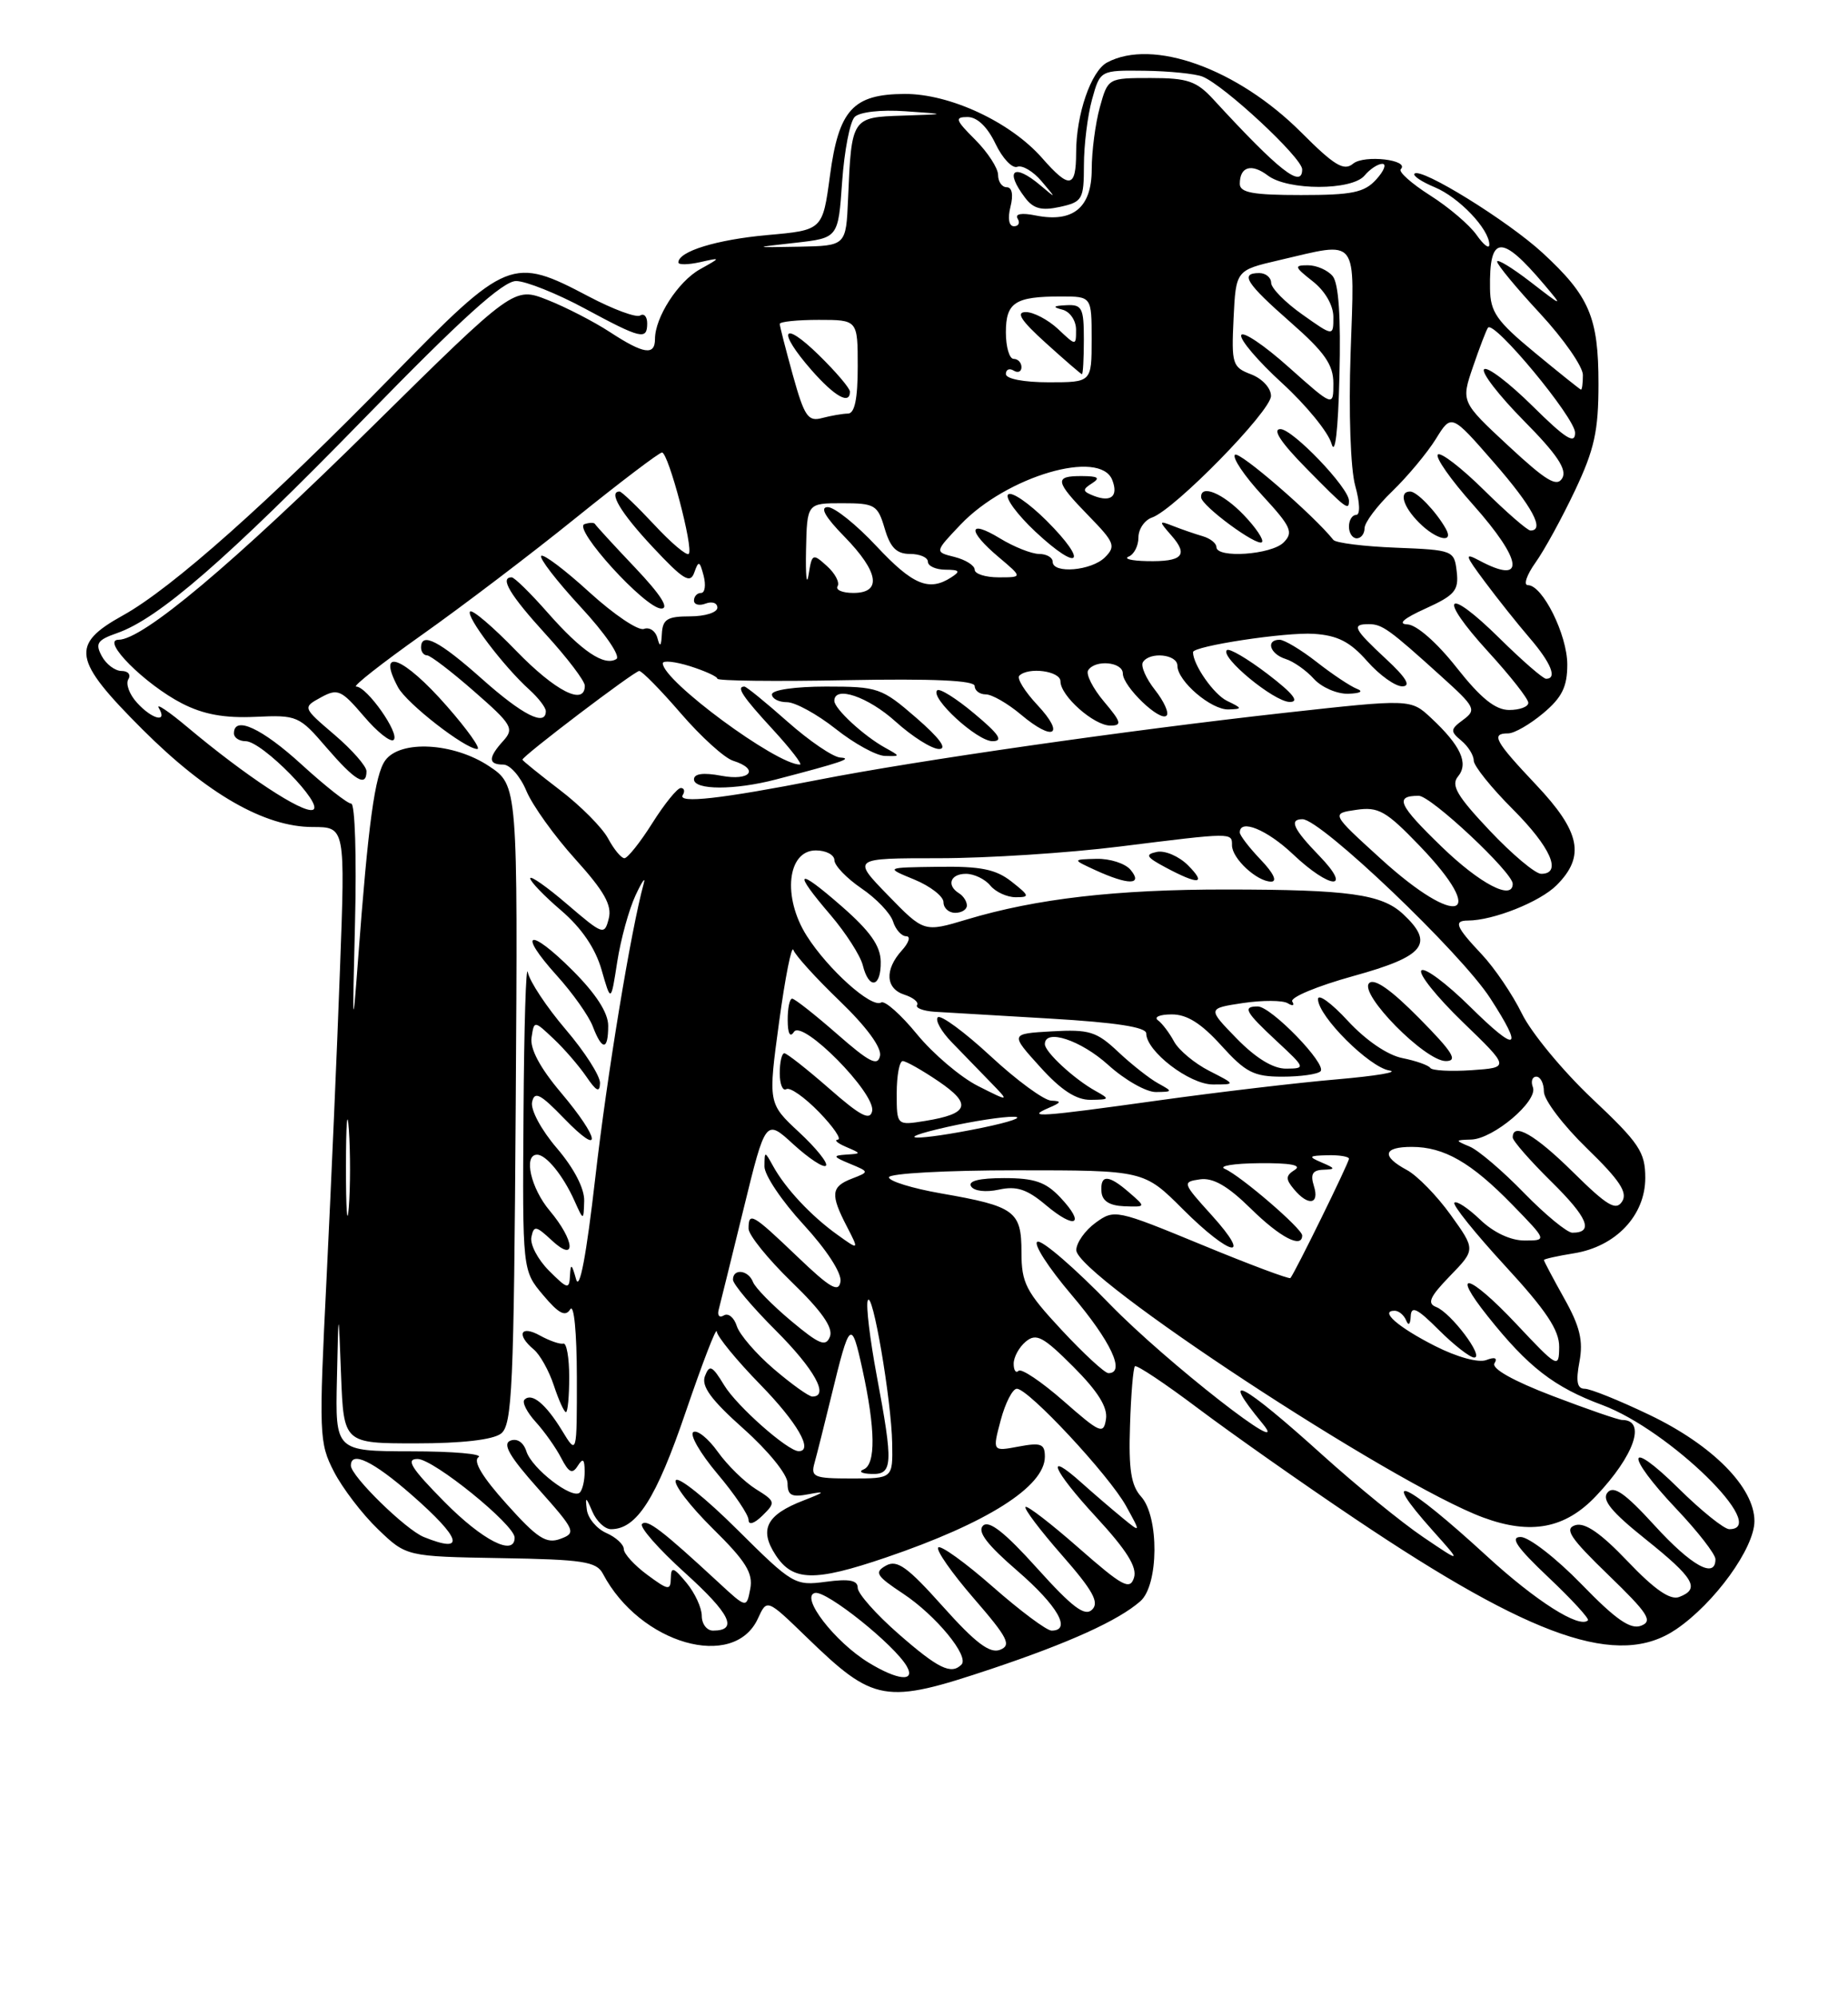 <?xml version="1.0" encoding="UTF-8" standalone="no"?>
<!DOCTYPE svg PUBLIC "-//W3C//DTD SVG 1.1//EN" "http://www.w3.org/Graphics/SVG/1.1/DTD/svg11.dtd" >
<svg xmlns="http://www.w3.org/2000/svg" xmlns:xlink="http://www.w3.org/1999/xlink" version="1.1" viewBox="0 0 237 256">
 <g >
 <path fill="currentColor"
d=" M 127.19 213.89 C 137.16 210.55 143.44 207.70 146.25 205.23 C 148.61 203.16 148.67 194.39 146.34 191.82 C 145.06 190.41 144.73 188.33 144.92 182.75 C 145.04 178.77 145.33 175.34 145.55 175.12 C 145.77 174.90 149.43 177.34 153.68 180.54 C 157.93 183.73 166.95 190.08 173.73 194.63 C 196.69 210.07 207.61 213.82 214.96 208.83 C 219.89 205.48 225.00 198.42 225.00 194.96 C 225.00 190.65 219.63 185.22 211.54 181.35 C 207.70 179.51 203.96 178.00 203.23 178.00 C 202.26 178.00 202.08 177.07 202.56 174.53 C 203.06 171.85 202.63 170.02 200.60 166.41 C 199.17 163.85 198.00 161.64 198.00 161.50 C 198.00 161.37 199.73 160.98 201.85 160.64 C 207.22 159.78 211.00 155.79 211.00 150.98 C 211.00 147.66 210.25 146.53 204.18 140.81 C 200.43 137.27 196.39 132.38 195.19 129.94 C 194.00 127.50 191.67 124.06 190.01 122.30 C 186.70 118.79 186.38 118.00 188.25 117.99 C 191.51 117.98 197.49 115.60 199.63 113.46 C 203.33 109.76 202.69 106.61 197.00 100.59 C 191.69 94.97 191.16 94.00 193.42 94.00 C 194.21 94.00 196.23 92.83 197.92 91.41 C 200.33 89.39 201.00 88.02 201.00 85.16 C 200.99 81.36 197.83 75.00 195.95 75.00 C 195.35 75.00 195.79 73.70 196.92 72.11 C 198.06 70.52 200.34 66.35 201.99 62.86 C 204.48 57.60 205.00 55.24 205.00 49.20 C 205.00 40.66 203.84 37.95 197.83 32.41 C 193.36 28.30 182.24 21.42 181.41 22.26 C 181.15 22.52 182.32 23.30 184.00 24.00 C 187.11 25.29 191.00 29.37 191.00 31.36 C 191.00 31.96 190.27 31.40 189.37 30.12 C 188.47 28.84 185.79 26.55 183.40 25.04 C 181.01 23.52 179.32 22.01 179.64 21.69 C 180.85 20.49 174.95 19.80 173.53 20.98 C 172.35 21.96 171.13 21.23 166.87 16.96 C 158.69 8.79 147.83 4.88 141.98 8.01 C 139.92 9.11 138.01 14.67 138.01 19.58 C 138.00 24.12 137.16 24.26 133.66 20.27 C 129.60 15.64 121.81 12.01 116.00 12.04 C 109.39 12.08 107.57 14.07 106.44 22.51 C 105.50 29.50 105.50 29.50 98.40 30.13 C 91.89 30.72 87.00 32.22 87.00 33.64 C 87.00 33.96 88.24 33.94 89.75 33.61 C 92.50 32.99 92.50 32.99 89.76 34.52 C 86.96 36.09 84.00 40.68 84.00 43.45 C 84.00 45.61 82.55 45.39 78.23 42.57 C 76.18 41.23 72.57 39.37 70.21 38.44 C 65.91 36.75 65.91 36.75 47.71 54.70 C 29.82 72.34 18.32 82.00 15.20 82.00 C 12.88 82.00 18.58 87.71 23.34 90.16 C 26.09 91.57 28.78 92.06 32.73 91.88 C 38.12 91.63 38.37 91.74 41.88 95.83 C 45.55 100.08 47.00 100.94 47.00 98.85 C 47.00 98.21 45.16 96.11 42.90 94.18 C 38.80 90.68 38.80 90.68 41.15 89.39 C 43.31 88.21 43.76 88.41 46.66 91.80 C 48.39 93.84 50.12 95.20 50.49 94.83 C 51.30 94.03 47.05 88.00 45.68 88.00 C 45.16 88.00 48.96 85.02 54.11 81.37 C 59.26 77.73 68.15 70.98 73.86 66.37 C 79.57 61.77 84.54 58.00 84.90 58.00 C 85.72 58.00 88.98 70.33 88.33 70.99 C 88.06 71.27 86.06 69.58 83.89 67.24 C 81.71 64.91 79.72 63.00 79.46 63.00 C 77.97 63.00 79.58 65.71 83.71 70.12 C 87.64 74.32 88.52 74.86 89.04 73.38 C 89.59 71.82 89.73 71.87 90.24 73.80 C 90.55 75.01 90.40 76.00 89.91 76.00 C 89.41 76.00 89.00 76.44 89.00 76.97 C 89.00 77.50 89.68 77.68 90.50 77.36 C 91.33 77.05 92.00 77.28 92.00 77.89 C 92.00 78.50 90.42 79.00 88.50 79.00 C 85.57 79.00 84.98 79.37 84.88 81.25 C 84.80 82.85 84.64 83.01 84.32 81.81 C 84.08 80.87 83.29 80.34 82.58 80.61 C 81.86 80.88 78.73 78.77 75.60 75.92 C 72.48 73.07 69.70 70.97 69.41 71.25 C 69.13 71.54 71.41 74.49 74.48 77.81 C 77.58 81.15 79.62 84.12 79.05 84.47 C 77.49 85.43 74.59 83.47 70.23 78.52 C 68.04 76.03 65.97 74.00 65.62 74.00 C 64.04 74.00 65.40 76.27 70.00 81.31 C 72.75 84.32 75.00 87.28 75.00 87.89 C 75.00 90.52 71.23 88.60 66.21 83.43 C 63.24 80.36 60.58 78.09 60.29 78.38 C 59.70 78.97 64.61 85.45 67.89 88.40 C 69.05 89.45 70.00 90.69 70.00 91.15 C 70.00 93.17 67.01 91.65 61.79 87.00 C 56.34 82.15 54.00 80.94 54.00 83.00 C 54.00 83.55 54.35 84.00 54.77 84.00 C 55.19 84.00 57.91 86.08 60.81 88.62 C 65.67 92.86 65.97 93.38 64.55 94.95 C 62.59 97.11 62.59 98.00 64.55 98.00 C 65.40 98.00 66.74 99.52 67.51 101.38 C 68.29 103.24 71.11 107.17 73.79 110.13 C 77.50 114.24 78.51 116.03 78.07 117.74 C 77.52 119.90 77.34 119.84 72.75 115.91 C 70.14 113.67 68.00 112.17 68.00 112.58 C 68.00 112.98 69.79 114.84 71.98 116.71 C 74.59 118.95 76.36 121.55 77.15 124.31 C 78.35 128.50 78.35 128.50 79.16 123.27 C 79.61 120.39 80.66 116.57 81.50 114.77 C 82.34 112.97 82.82 112.28 82.56 113.23 C 80.91 119.22 77.85 137.81 76.34 150.98 C 75.20 160.92 74.33 165.54 73.88 163.96 C 73.33 161.98 73.18 161.88 73.10 163.48 C 73.01 165.30 72.80 165.26 70.40 162.86 C 68.97 161.43 67.96 159.50 68.15 158.56 C 68.46 157.05 68.74 157.10 70.75 158.97 C 73.95 161.96 73.75 159.05 70.50 155.18 C 68.07 152.30 67.10 148.00 68.88 148.00 C 70.05 148.00 72.23 150.68 73.67 153.90 C 74.84 156.50 74.84 156.50 74.92 153.93 C 74.97 152.35 73.63 149.76 71.43 147.18 C 69.42 144.84 68.02 142.24 68.24 141.25 C 68.55 139.82 69.29 140.20 72.31 143.32 C 77.30 148.48 77.01 146.05 71.92 140.02 C 69.25 136.86 67.95 134.42 68.17 132.98 C 68.50 130.79 68.50 130.79 71.00 133.15 C 72.38 134.44 74.26 136.63 75.20 138.00 C 76.48 139.88 76.91 140.09 76.95 138.83 C 76.98 137.91 75.00 134.82 72.55 131.95 C 70.11 129.09 67.92 125.79 67.69 124.62 C 67.46 123.45 67.21 131.58 67.14 142.67 C 67.00 162.85 67.00 162.85 69.65 165.99 C 71.65 168.37 72.50 168.82 73.13 167.82 C 73.61 167.06 73.97 170.74 73.98 176.50 C 73.99 186.50 73.99 186.50 72.08 183.36 C 69.98 179.93 68.20 178.46 67.26 179.40 C 66.93 179.74 67.58 181.02 68.70 182.25 C 69.83 183.49 71.30 185.57 71.98 186.89 C 72.95 188.76 73.40 188.98 74.09 187.89 C 74.76 186.83 74.97 187.00 74.98 188.58 C 74.99 189.73 74.71 190.95 74.36 191.30 C 73.42 192.25 68.21 188.24 67.51 186.03 C 67.14 184.87 66.32 184.32 65.46 184.65 C 64.40 185.06 65.35 186.70 69.03 190.82 C 73.80 196.17 73.93 196.48 71.87 197.24 C 70.06 197.91 68.92 197.18 64.97 192.77 C 61.86 189.32 60.62 187.25 61.37 186.77 C 61.99 186.36 58.11 186.02 52.75 186.02 C 43.00 186.00 43.00 186.00 43.21 176.75 C 43.41 167.50 43.41 167.50 43.74 176.25 C 44.08 185.00 44.08 185.00 53.35 185.00 C 59.23 185.00 63.21 184.54 64.25 183.75 C 65.69 182.64 65.90 178.00 66.14 141.57 C 66.41 100.65 66.41 100.65 62.70 98.19 C 58.18 95.19 51.34 94.81 49.41 97.46 C 48.08 99.28 47.22 105.53 45.92 123.00 C 45.22 132.41 45.18 131.91 45.53 118.25 C 45.74 109.84 45.53 103.00 45.04 103.00 C 44.56 103.00 41.70 100.75 38.69 98.00 C 33.58 93.33 30.00 91.68 30.00 94.00 C 30.00 94.55 30.68 95.00 31.50 95.00 C 33.62 95.00 41.71 103.26 40.11 103.80 C 38.77 104.24 31.49 99.45 24.06 93.22 C 21.62 91.17 19.96 90.06 20.37 90.75 C 21.54 92.71 19.50 92.21 17.56 90.06 C 16.59 89.00 16.10 87.65 16.46 87.06 C 16.82 86.48 16.43 86.00 15.59 86.00 C 14.76 86.00 13.61 85.14 13.05 84.09 C 12.18 82.47 12.48 82.03 15.03 81.14 C 20.34 79.29 29.12 71.66 46.71 53.63 C 59.25 40.76 64.52 36.01 66.20 36.02 C 67.46 36.04 71.40 37.61 74.95 39.52 C 82.24 43.45 83.00 43.63 83.00 41.44 C 83.00 40.58 82.59 40.13 82.10 40.44 C 81.60 40.75 78.63 39.65 75.50 38.00 C 65.68 32.83 65.07 33.08 50.34 48.14 C 34.59 64.24 22.04 75.41 15.76 78.88 C 8.99 82.63 9.32 84.55 18.25 93.47 C 26.54 101.75 33.94 106.00 40.10 106.00 C 44.28 106.00 44.28 106.00 43.60 124.25 C 43.24 134.29 42.46 152.01 41.89 163.63 C 40.88 183.89 40.92 184.93 42.83 188.63 C 43.93 190.76 46.46 194.07 48.47 196.00 C 52.11 199.50 52.11 199.50 64.24 199.71 C 74.76 199.88 76.50 200.15 77.32 201.71 C 82.06 210.71 94.14 214.18 97.21 207.43 C 98.36 204.92 98.36 204.92 103.43 209.83 C 112.12 218.25 113.46 218.48 127.19 213.89 Z  M 73.00 176.50 C 73.00 174.03 72.66 172.10 72.25 172.21 C 71.84 172.33 70.49 171.86 69.25 171.18 C 66.75 169.79 66.18 171.07 68.45 172.96 C 69.25 173.62 70.41 175.70 71.03 177.58 C 71.65 179.46 72.35 181.00 72.58 181.00 C 72.81 181.00 73.00 178.97 73.00 176.50 Z  M 78.00 131.47 C 78.00 129.81 76.44 127.39 73.43 124.38 C 67.87 118.82 66.26 119.33 71.40 125.03 C 73.43 127.27 75.51 130.21 76.02 131.55 C 77.22 134.70 78.00 134.67 78.00 131.47 Z  M 57.31 90.51 C 51.74 84.15 48.21 82.80 51.05 88.10 C 52.16 90.17 59.66 96.00 61.21 96.00 C 61.71 96.00 59.96 93.53 57.31 90.51 Z  M 81.46 72.77 C 78.73 69.90 76.42 67.37 76.31 67.17 C 76.21 66.96 75.60 66.97 74.96 67.18 C 73.39 67.70 82.75 78.00 84.81 78.00 C 85.87 78.00 84.73 76.22 81.46 72.77 Z  M 111.41 213.11 C 107.05 210.45 102.55 204.61 104.53 204.17 C 106.00 203.85 114.75 210.85 116.30 213.59 C 117.44 215.60 115.13 215.38 111.41 213.11 Z  M 115.23 209.42 C 112.35 206.90 110.00 204.25 110.00 203.52 C 110.00 202.54 108.92 202.34 105.92 202.74 C 101.94 203.27 101.65 203.10 94.54 196.04 C 90.53 192.05 86.99 189.21 86.67 189.73 C 86.35 190.24 88.48 193.02 91.39 195.90 C 95.66 200.10 96.60 201.63 96.22 203.64 C 95.74 206.15 95.74 206.15 92.12 202.80 C 84.89 196.12 83.00 194.67 82.34 195.33 C 81.97 195.70 84.44 198.52 87.84 201.59 C 93.68 206.87 94.71 209.00 91.44 209.00 C 90.65 209.00 90.00 208.15 90.00 207.11 C 90.00 206.07 89.11 204.16 88.03 202.86 C 86.36 200.85 86.06 200.76 86.03 202.28 C 86.00 203.89 85.72 203.85 83.00 201.84 C 81.35 200.62 80.00 199.14 80.00 198.55 C 80.00 197.96 78.99 197.03 77.76 196.49 C 76.52 195.94 75.40 194.60 75.26 193.50 C 75.04 191.78 75.14 191.81 75.97 193.75 C 76.50 194.99 77.58 196.00 78.36 196.00 C 81.66 196.00 84.15 192.09 87.93 181.00 C 90.09 174.68 91.88 170.02 91.92 170.66 C 91.97 171.30 94.47 174.36 97.50 177.46 C 102.24 182.31 104.37 186.00 102.43 186.00 C 101.03 186.00 94.50 180.23 92.88 177.56 C 91.34 175.03 90.99 174.86 90.41 176.37 C 89.91 177.67 91.18 179.41 95.37 183.14 C 98.55 185.98 101.00 189.00 101.00 190.10 C 101.00 191.68 101.51 191.94 103.75 191.51 C 105.94 191.09 105.80 191.25 103.07 192.31 C 98.28 194.15 97.32 196.04 99.48 199.33 C 101.68 202.69 104.44 202.75 113.59 199.64 C 126.59 195.22 134.00 190.53 134.00 186.71 C 134.00 185.06 133.51 184.87 130.63 185.41 C 127.27 186.04 127.27 186.04 128.34 182.02 C 128.93 179.81 129.86 178.00 130.41 178.00 C 131.90 178.00 142.23 189.08 144.42 193.04 C 146.33 196.50 146.33 196.50 143.92 194.53 C 142.59 193.44 140.27 191.45 138.76 190.10 C 133.87 185.71 134.98 188.39 140.57 194.44 C 144.50 198.70 145.86 200.87 145.43 202.22 C 144.91 203.85 143.97 203.34 138.37 198.43 C 134.82 195.31 131.73 192.93 131.52 193.15 C 131.30 193.37 133.40 196.15 136.20 199.34 C 140.15 203.84 141.01 205.39 140.06 206.31 C 139.13 207.23 137.55 206.05 133.00 201.00 C 128.86 196.40 126.83 194.81 126.07 195.55 C 125.30 196.30 126.59 197.99 130.50 201.36 C 135.65 205.82 137.47 209.00 134.86 209.00 C 134.23 209.00 130.84 206.47 127.32 203.38 C 123.79 200.28 120.65 198.02 120.33 198.34 C 120.00 198.66 122.05 201.59 124.87 204.85 C 129.26 209.91 129.75 210.88 128.25 211.46 C 126.94 211.97 125.10 210.58 120.93 205.92 C 116.37 200.82 115.05 199.87 113.62 200.67 C 112.09 201.53 112.37 201.98 115.83 204.27 C 120.04 207.06 124.36 212.31 123.30 213.36 C 121.98 214.68 120.32 213.87 115.23 209.42 Z  M 96.92 190.85 C 95.47 189.94 93.28 187.80 92.06 186.09 C 90.84 184.38 89.43 183.24 88.92 183.55 C 88.41 183.87 89.79 186.26 91.99 188.88 C 94.20 191.49 96.00 194.16 96.00 194.81 C 96.00 195.52 96.73 195.29 97.79 194.25 C 99.50 192.57 99.46 192.43 96.92 190.85 Z  M 202.80 203.03 C 199.57 199.71 196.07 197.00 195.02 197.00 C 193.61 197.00 194.52 198.33 198.57 202.16 C 201.57 204.99 203.85 207.48 203.65 207.68 C 202.56 208.77 196.97 205.22 190.64 199.41 C 180.29 189.91 176.59 188.18 183.75 196.19 C 187.50 200.38 187.50 200.38 182.50 197.00 C 179.75 195.14 173.99 190.44 169.69 186.57 C 159.32 177.20 156.22 175.56 161.90 182.44 C 166.05 187.46 149.54 174.57 142.34 167.17 C 137.86 162.55 133.68 158.94 133.06 159.15 C 132.44 159.35 134.42 162.44 137.46 166.01 C 142.46 171.90 144.39 176.00 142.15 176.00 C 141.68 176.00 138.98 173.51 136.15 170.47 C 131.56 165.54 131.00 164.46 131.00 160.50 C 131.00 155.22 130.16 154.61 120.68 152.96 C 117.01 152.32 114.00 151.39 114.00 150.90 C 114.00 150.40 121.36 150.00 130.36 150.00 C 146.71 150.00 146.71 150.00 151.71 155.00 C 157.80 161.08 160.76 161.69 155.39 155.75 C 151.64 151.61 151.60 151.49 153.89 151.16 C 155.57 150.92 157.45 152.00 160.41 154.91 C 164.17 158.61 167.00 160.08 167.00 158.35 C 167.00 157.48 159.10 150.69 157.08 149.82 C 156.21 149.45 158.20 149.12 161.50 149.09 C 165.47 149.05 167.01 149.34 166.06 149.94 C 164.87 150.69 164.85 151.12 165.94 152.42 C 167.77 154.63 169.26 154.39 168.50 152.00 C 168.03 150.51 168.33 149.98 169.68 149.93 C 171.31 149.87 171.30 149.77 169.50 149.00 C 167.73 148.24 167.81 148.13 170.25 148.07 C 171.76 148.03 173.00 148.24 173.00 148.52 C 173.00 149.03 166.05 163.18 165.49 163.81 C 165.34 163.98 160.20 162.06 154.08 159.53 C 143.16 155.03 142.90 154.98 140.51 156.72 C 139.16 157.70 138.05 159.27 138.03 160.22 C 137.97 163.52 178.55 190.18 190.21 194.50 C 196.32 196.76 200.74 195.92 204.69 191.74 C 209.63 186.53 211.17 182.00 208.03 182.00 C 207.56 182.00 203.53 180.61 199.08 178.91 C 194.08 177.00 191.25 175.41 191.66 174.74 C 192.09 174.05 191.71 173.90 190.61 174.32 C 189.61 174.70 186.85 173.95 184.02 172.51 C 179.29 170.11 176.87 168.00 178.86 168.00 C 179.39 168.00 180.06 168.56 180.34 169.25 C 180.63 169.98 180.87 169.76 180.92 168.72 C 180.98 167.31 181.74 167.68 184.53 170.47 C 186.48 172.41 188.52 174.00 189.06 174.00 C 190.41 174.00 186.08 168.25 184.18 167.52 C 182.99 167.06 183.36 166.22 185.95 163.55 C 189.24 160.16 189.24 160.16 186.04 155.71 C 184.28 153.26 181.75 150.67 180.42 149.96 C 177.13 148.19 177.38 147.00 181.05 147.00 C 185.20 147.00 188.68 149.00 193.96 154.42 C 198.42 159.00 198.42 159.00 195.51 159.00 C 193.73 159.00 191.53 157.97 189.82 156.32 C 188.28 154.85 186.80 153.87 186.52 154.15 C 186.25 154.42 189.17 158.06 193.01 162.23 C 198.31 167.98 199.99 170.51 199.96 172.66 C 199.93 175.43 199.78 175.35 194.41 169.64 C 188.38 163.25 185.93 162.61 190.79 168.70 C 195.98 175.22 199.30 177.79 205.50 180.09 C 214.08 183.29 227.09 196.00 221.78 196.00 C 221.11 196.00 218.19 193.65 215.28 190.78 C 208.57 184.16 208.33 186.36 215.00 193.41 C 217.75 196.31 220.00 199.21 220.00 199.85 C 220.00 202.41 216.93 200.71 212.20 195.53 C 208.40 191.37 206.95 190.36 206.16 191.30 C 205.39 192.23 206.64 193.77 211.06 197.30 C 217.28 202.28 218.08 203.65 215.35 204.69 C 214.21 205.13 212.20 203.75 208.75 200.13 C 205.28 196.49 203.26 195.10 202.02 195.49 C 200.58 195.95 201.37 197.13 206.27 201.87 C 211.36 206.79 212.01 207.78 210.47 208.37 C 209.11 208.90 207.22 207.59 202.80 203.03 Z  M 136.00 153.50 C 134.12 151.50 132.68 151.00 128.77 151.00 C 125.58 151.00 124.11 151.37 124.54 152.06 C 124.91 152.67 126.43 152.84 128.10 152.48 C 130.37 151.98 131.71 152.42 134.13 154.46 C 137.92 157.65 139.25 156.96 136.00 153.50 Z  M 144.83 152.86 C 142.16 150.53 141.09 150.50 141.26 152.75 C 141.35 153.94 142.29 154.53 144.18 154.61 C 146.97 154.71 146.97 154.71 144.83 152.86 Z  M 54.37 197.01 C 52.03 196.07 45.00 189.19 45.00 187.85 C 45.00 185.91 47.85 187.28 52.77 191.58 C 59.20 197.21 59.79 199.20 54.37 197.01 Z  M 57.00 192.50 C 52.73 188.18 51.99 187.00 53.55 187.00 C 55.59 187.00 66.00 195.43 66.00 197.08 C 66.00 199.54 61.89 197.45 57.00 192.50 Z  M 104.46 187.50 C 104.77 186.40 105.73 182.57 106.60 179.00 C 108.98 169.20 109.18 169.03 110.60 175.50 C 112.28 183.17 112.33 187.70 110.75 188.34 C 110.06 188.62 110.51 188.88 111.75 188.92 C 114.51 189.02 114.58 187.73 112.43 176.28 C 111.57 171.68 111.05 167.37 111.28 166.71 C 111.86 165.06 114.32 179.42 114.42 185.00 C 114.50 189.50 114.50 189.50 109.20 189.50 C 104.38 189.50 103.95 189.32 104.46 187.50 Z  M 136.38 179.56 C 133.56 177.09 130.98 175.36 130.63 175.70 C 130.28 176.05 130.00 175.64 130.00 174.79 C 130.00 173.94 130.70 172.66 131.56 171.95 C 132.90 170.84 133.79 171.32 137.65 175.18 C 140.80 178.33 142.07 180.37 141.84 181.88 C 141.53 183.89 141.11 183.71 136.38 179.56 Z  M 99.24 175.47 C 96.97 173.53 94.83 171.05 94.49 169.96 C 94.14 168.86 93.40 168.26 92.83 168.60 C 92.27 168.95 91.97 168.62 92.17 167.87 C 92.37 167.12 93.80 161.30 95.36 154.95 C 98.19 143.40 98.19 143.40 101.77 146.69 C 103.75 148.49 105.61 149.72 105.92 149.41 C 106.23 149.10 104.69 147.17 102.49 145.13 C 98.50 141.42 98.50 141.42 99.92 130.97 C 100.70 125.23 101.53 121.08 101.75 121.76 C 101.98 122.43 104.65 125.38 107.69 128.30 C 111.12 131.60 113.08 134.27 112.86 135.33 C 112.57 136.71 111.49 136.16 107.34 132.52 C 104.50 130.04 101.91 128.00 101.59 128.00 C 101.26 128.00 101.01 129.24 101.02 130.75 C 101.02 132.47 101.32 133.04 101.82 132.26 C 102.88 130.59 112.32 140.14 111.85 142.41 C 111.58 143.68 110.35 143.04 106.34 139.52 C 103.50 137.04 100.91 135.00 100.59 135.00 C 100.26 135.00 100.00 136.15 100.00 137.56 C 100.00 138.97 100.38 139.88 100.84 139.60 C 101.30 139.31 103.19 140.64 105.04 142.54 C 106.88 144.44 107.97 146.03 107.45 146.07 C 106.93 146.11 107.40 146.53 108.50 147.00 C 110.50 147.86 110.50 147.86 108.50 147.99 C 106.76 148.11 106.82 148.26 109.00 149.16 C 111.50 150.20 111.50 150.20 109.25 151.07 C 106.58 152.10 106.47 153.08 108.60 157.19 C 110.19 160.27 110.19 160.27 107.35 158.23 C 104.04 155.86 100.74 152.34 99.17 149.50 C 98.06 147.50 98.06 147.50 98.04 149.50 C 98.02 150.60 100.28 153.96 103.05 156.96 C 106.02 160.19 107.96 163.18 107.79 164.26 C 107.56 165.73 106.48 165.11 102.23 161.04 C 96.48 155.55 96.00 155.27 96.00 157.48 C 96.00 158.29 98.49 161.37 101.53 164.32 C 105.37 168.03 106.87 170.17 106.44 171.31 C 105.91 172.67 105.10 172.35 101.44 169.29 C 99.04 167.28 96.85 165.05 96.57 164.32 C 95.97 162.77 94.00 162.54 94.00 164.02 C 94.00 164.58 96.47 167.52 99.50 170.54 C 104.46 175.50 106.39 179.00 104.18 179.00 C 103.73 179.00 101.51 177.41 99.24 175.47 Z  M 44.37 149.50 C 44.37 144.00 44.54 141.88 44.74 144.78 C 44.94 147.69 44.94 152.19 44.73 154.78 C 44.53 157.38 44.36 155.00 44.37 149.50 Z  M 195.46 152.91 C 192.73 150.10 189.60 147.43 188.50 146.97 C 186.57 146.16 186.57 146.12 188.67 146.06 C 191.52 145.98 197.26 141.12 196.59 139.36 C 196.30 138.61 196.50 138.00 197.03 138.00 C 197.56 138.00 198.00 138.86 198.00 139.92 C 198.00 140.97 200.47 144.23 203.50 147.17 C 207.72 151.26 208.77 152.85 208.03 154.00 C 207.24 155.23 206.12 154.56 201.75 150.25 C 196.88 145.44 194.00 143.78 194.00 145.79 C 194.00 146.22 196.23 148.77 198.96 151.46 C 203.64 156.07 204.44 158.00 201.65 158.00 C 200.98 158.00 198.19 155.71 195.46 152.91 Z  M 121.50 144.44 C 124.80 143.70 128.62 143.11 130.00 143.14 C 131.38 143.17 129.57 143.80 126.00 144.54 C 117.53 146.28 113.70 146.20 121.50 144.44 Z  M 115.00 140.13 C 115.00 137.86 115.35 136.00 115.77 136.00 C 116.19 136.00 118.26 137.17 120.37 138.60 C 124.68 141.53 124.27 142.76 118.66 143.67 C 115.00 144.26 115.00 144.26 115.00 140.13 Z  M 134.50 142.00 C 136.13 141.30 136.19 141.13 134.81 141.07 C 133.88 141.03 130.37 138.46 127.03 135.36 C 123.68 132.26 120.64 130.03 120.27 130.39 C 119.91 130.76 120.71 132.20 122.05 133.58 C 123.40 134.97 125.62 137.27 127.00 138.68 C 129.50 141.25 129.50 141.25 125.43 139.20 C 123.19 138.07 119.67 135.08 117.60 132.56 C 115.54 130.04 113.47 128.21 113.01 128.49 C 111.77 129.26 106.17 124.23 103.45 119.93 C 100.32 114.97 100.97 109.00 104.63 109.00 C 105.93 109.00 107.00 109.56 107.01 110.25 C 107.01 110.94 108.57 112.56 110.47 113.86 C 112.38 115.15 114.20 117.06 114.53 118.11 C 114.86 119.15 115.62 120.00 116.22 120.00 C 116.82 120.00 116.57 120.82 115.65 121.83 C 113.42 124.30 113.57 126.73 116.01 127.50 C 117.12 127.86 117.84 128.45 117.61 128.82 C 117.38 129.19 118.39 129.58 119.85 129.68 C 121.31 129.77 128.01 130.17 134.75 130.56 C 143.07 131.05 147.00 131.65 147.00 132.45 C 147.00 134.75 152.55 139.00 155.55 139.00 C 158.50 139.00 158.50 139.00 155.07 137.25 C 153.19 136.29 151.17 134.60 150.57 133.50 C 149.98 132.40 149.05 131.17 148.50 130.77 C 147.95 130.36 148.74 130.02 150.25 130.02 C 152.21 130.00 154.05 131.16 156.62 134.00 C 159.75 137.46 160.80 138.00 164.45 138.00 C 166.77 138.00 168.98 137.69 169.35 137.31 C 170.23 136.44 163.02 129.00 161.30 129.00 C 159.31 129.00 159.69 129.68 163.75 133.46 C 167.44 136.89 167.46 136.95 164.95 136.97 C 163.29 136.99 161.09 135.65 158.62 133.13 C 154.84 129.25 154.84 129.25 159.42 128.56 C 161.93 128.19 164.51 128.20 165.15 128.59 C 165.79 128.99 166.05 128.88 165.73 128.37 C 165.41 127.85 168.94 126.38 173.57 125.10 C 182.73 122.57 184.02 120.96 179.94 117.16 C 177.20 114.61 173.02 114.02 157.27 114.01 C 143.15 114.00 132.89 115.18 124.00 117.85 C 118.50 119.50 118.50 119.50 113.88 114.75 C 109.26 110.00 109.26 110.00 120.42 110.00 C 126.55 110.00 136.96 109.33 143.54 108.51 C 158.15 106.69 158.00 106.69 158.00 108.35 C 158.00 110.03 161.20 113.00 163.02 113.00 C 163.84 113.00 163.33 111.91 161.69 110.20 C 160.21 108.65 159.00 107.08 159.00 106.70 C 159.00 104.91 162.49 106.34 165.82 109.49 C 170.59 114.01 173.55 114.20 169.20 109.70 C 165.86 106.26 165.28 105.00 167.04 105.00 C 169.39 105.00 187.35 122.11 191.12 127.95 C 195.47 134.66 194.60 135.02 188.52 129.02 C 185.51 126.05 182.71 123.96 182.29 124.38 C 181.87 124.80 184.25 127.77 187.58 130.99 C 193.63 136.83 193.63 136.83 188.72 137.17 C 186.02 137.35 183.64 137.22 183.43 136.88 C 183.21 136.54 181.61 135.97 179.86 135.62 C 177.94 135.24 175.16 133.34 172.84 130.83 C 170.73 128.54 169.01 127.30 169.03 128.08 C 169.07 130.28 175.62 136.80 178.19 137.21 C 179.46 137.41 176.45 137.91 171.50 138.34 C 166.55 138.76 156.21 139.98 148.53 141.05 C 133.31 143.17 131.48 143.30 134.50 142.00 Z  M 140.50 139.83 C 137.78 138.33 134.00 134.84 134.00 133.83 C 134.00 131.80 138.60 133.31 142.13 136.50 C 144.26 138.43 147.02 139.99 148.25 139.97 C 150.43 139.94 150.44 139.91 148.50 138.84 C 147.40 138.23 145.10 136.42 143.39 134.81 C 140.63 132.21 139.69 131.92 134.91 132.19 C 129.54 132.50 129.54 132.50 133.39 136.75 C 136.09 139.74 138.02 140.99 139.87 140.97 C 142.33 140.94 142.37 140.87 140.50 139.83 Z  M 182.01 130.51 C 178.41 126.86 176.25 125.35 175.59 126.01 C 174.24 127.36 182.75 136.00 185.42 136.00 C 187.02 136.00 186.32 134.87 182.01 130.51 Z  M 112.95 123.25 C 112.92 121.23 111.59 119.35 107.95 116.17 C 102.13 111.08 101.58 111.53 106.54 117.31 C 108.48 119.59 110.33 122.47 110.65 123.72 C 111.44 126.90 113.01 126.57 112.95 123.25 Z  M 124.00 116.06 C 124.00 115.54 123.55 114.84 123.00 114.50 C 121.35 113.48 121.87 112.00 123.88 112.00 C 124.91 112.00 126.32 112.67 127.00 113.50 C 127.68 114.33 129.15 115.00 130.26 115.00 C 132.10 115.00 132.05 114.83 129.73 113.00 C 127.71 111.41 125.77 111.02 120.34 111.10 C 113.50 111.19 113.50 111.19 117.25 112.73 C 119.31 113.58 121.00 114.89 121.00 115.64 C 121.00 116.39 121.67 117.00 122.50 117.00 C 123.33 117.00 124.00 116.58 124.00 116.06 Z  M 145.00 111.50 C 144.32 110.67 142.35 110.04 140.63 110.08 C 137.50 110.16 137.50 110.16 140.50 111.54 C 144.72 113.47 146.62 113.45 145.00 111.50 Z  M 152.35 110.90 C 151.19 109.75 149.41 108.98 148.37 109.19 C 146.81 109.52 146.99 109.85 149.50 111.19 C 153.74 113.45 154.79 113.35 152.35 110.90 Z  M 177.10 110.09 C 170.70 104.27 170.70 104.27 173.93 103.80 C 176.78 103.38 177.75 103.93 182.06 108.41 C 191.01 117.71 186.98 119.08 177.10 110.09 Z  M 184.88 108.52 C 179.32 103.14 178.81 102.00 181.95 102.00 C 183.51 102.00 194.00 111.82 194.00 113.28 C 194.00 115.48 189.80 113.28 184.88 108.52 Z  M 191.05 106.46 C 186.87 102.04 186.05 100.65 186.98 99.53 C 188.38 97.84 187.34 95.58 183.55 92.04 C 180.92 89.58 180.92 89.58 164.71 91.37 C 144.58 93.61 117.55 97.48 105.00 99.94 C 92.49 102.39 86.87 103.02 87.56 101.90 C 87.87 101.41 87.75 101.00 87.31 101.00 C 86.86 101.00 85.22 103.03 83.66 105.50 C 82.10 107.98 80.48 110.00 80.08 110.00 C 79.67 110.00 78.73 108.86 77.98 107.46 C 77.23 106.07 74.46 103.28 71.81 101.26 C 69.17 99.24 67.00 97.49 67.00 97.37 C 67.00 96.90 81.37 86.00 81.98 86.00 C 82.33 86.00 84.73 88.44 87.31 91.43 C 89.89 94.42 92.90 97.15 94.00 97.50 C 97.45 98.59 96.25 100.14 92.50 99.43 C 90.21 99.00 89.00 99.16 89.00 99.89 C 89.00 101.28 94.22 101.29 99.50 99.91 C 107.90 97.72 109.45 97.20 107.78 97.10 C 106.84 97.05 103.79 94.97 101.00 92.50 C 98.21 90.03 95.72 88.00 95.47 88.00 C 94.37 88.00 95.24 89.30 99.13 93.52 C 101.40 95.99 102.95 98.00 102.59 98.00 C 99.56 98.00 85.00 87.26 85.00 85.02 C 85.00 84.62 86.58 84.79 88.50 85.39 C 90.42 86.00 92.00 86.72 92.00 86.99 C 92.00 87.27 99.42 87.36 108.50 87.18 C 119.72 86.97 125.00 87.21 125.00 87.93 C 125.00 88.52 125.64 89.00 126.42 89.00 C 127.21 89.00 129.23 90.16 130.92 91.58 C 135.12 95.12 136.66 94.23 133.04 90.36 C 131.43 88.64 130.38 86.95 130.72 86.61 C 131.88 85.45 136.00 86.00 136.00 87.33 C 136.00 89.20 140.29 93.00 142.40 93.00 C 143.93 93.00 143.81 92.56 141.58 89.92 C 140.15 88.22 139.24 86.42 139.55 85.92 C 140.43 84.50 144.00 84.83 144.00 86.33 C 144.00 87.98 148.77 92.57 149.61 91.72 C 149.95 91.38 149.28 89.90 148.13 88.44 C 146.97 86.97 146.27 85.37 146.57 84.88 C 147.43 83.49 151.00 83.85 151.00 85.33 C 151.00 87.30 155.34 91.01 157.56 90.93 C 159.36 90.87 159.35 90.79 157.36 89.83 C 155.66 89.01 153.00 85.20 153.00 83.59 C 153.00 82.81 164.90 81.00 168.49 81.24 C 171.55 81.44 173.15 82.26 175.34 84.75 C 176.92 86.54 178.95 87.99 179.85 87.97 C 180.99 87.95 180.35 86.87 177.75 84.46 C 173.59 80.59 173.29 80.00 175.54 80.00 C 177.26 80.00 178.15 80.64 184.85 86.70 C 189.20 90.62 189.38 90.98 187.66 92.25 C 185.99 93.48 185.97 93.73 187.41 94.93 C 188.28 95.65 189.00 96.80 189.00 97.48 C 189.00 98.16 191.25 100.96 194.00 103.71 C 198.88 108.59 200.38 112.00 197.65 112.00 C 196.90 112.00 193.93 109.51 191.05 106.46 Z  M 113.50 95.83 C 110.78 94.33 107.00 90.84 107.00 89.83 C 107.00 87.83 111.32 89.29 114.87 92.50 C 117.00 94.42 119.50 96.00 120.43 96.00 C 121.53 96.00 120.50 94.60 117.50 92.00 C 113.07 88.16 112.60 88.00 105.94 88.00 C 101.98 88.00 99.00 88.43 99.00 89.00 C 99.00 89.55 99.87 90.00 100.92 90.00 C 101.98 90.00 104.79 91.54 107.17 93.42 C 109.55 95.31 112.40 96.87 113.50 96.89 C 115.50 96.94 115.50 96.94 113.50 95.83 Z  M 124.96 91.47 C 122.64 89.52 120.49 88.18 120.19 88.48 C 119.24 89.43 125.30 95.00 127.28 95.00 C 128.72 95.00 128.15 94.13 124.96 91.47 Z  M 162.58 86.40 C 159.98 84.42 157.63 83.04 157.34 83.33 C 156.44 84.22 163.38 89.94 165.39 89.97 C 166.71 89.99 165.85 88.90 162.58 86.40 Z  M 174.00 88.28 C 173.18 87.96 170.86 86.42 168.86 84.85 C 166.85 83.28 164.71 82.00 164.11 82.00 C 162.29 82.00 162.85 83.82 164.87 84.46 C 165.90 84.78 167.54 85.94 168.52 87.03 C 169.51 88.11 171.48 88.96 172.90 88.92 C 174.47 88.87 174.90 88.62 174.00 88.28 Z  M 186.80 85.56 C 184.28 82.36 181.67 80.08 180.50 80.03 C 179.20 79.98 180.01 79.27 182.82 78.00 C 186.58 76.29 187.10 75.68 186.82 73.27 C 186.51 70.55 186.36 70.49 179.03 70.20 C 174.92 70.04 171.31 69.59 171.00 69.20 C 168.46 66.01 158.91 57.76 158.38 58.29 C 158.01 58.66 159.59 61.01 161.90 63.51 C 165.59 67.51 165.91 68.23 164.62 69.53 C 163.04 71.11 156.00 71.59 156.00 70.12 C 156.00 69.63 155.21 69.01 154.25 68.73 C 153.29 68.45 151.60 67.87 150.50 67.44 C 148.58 66.69 148.57 66.74 150.25 68.66 C 152.46 71.18 151.63 72.02 147.08 71.92 C 145.11 71.88 144.06 71.62 144.75 71.34 C 145.44 71.06 146.00 69.96 146.00 68.89 C 146.00 67.81 146.79 66.66 147.75 66.33 C 150.63 65.33 163.00 52.70 163.00 50.75 C 163.00 49.74 161.88 48.53 160.45 47.98 C 158.05 47.07 157.92 46.66 158.20 40.83 C 158.50 34.64 158.50 34.64 164.00 33.36 C 174.38 30.95 173.72 30.09 173.21 45.25 C 172.95 52.85 173.20 60.10 173.80 62.25 C 174.41 64.44 174.46 66.00 173.92 66.00 C 173.41 66.00 173.00 66.67 173.00 67.50 C 173.00 68.33 173.45 69.00 174.00 69.00 C 174.55 69.00 175.00 68.41 175.00 67.70 C 175.00 66.98 176.60 64.84 178.57 62.95 C 180.53 61.05 183.03 58.05 184.14 56.27 C 186.14 53.03 186.14 53.03 191.57 59.26 C 196.52 64.93 198.17 68.00 196.28 68.00 C 195.89 68.00 193.20 65.66 190.31 62.81 C 187.41 59.95 184.76 57.91 184.40 58.26 C 184.05 58.62 186.06 61.49 188.88 64.65 C 195.34 71.91 195.70 75.05 189.69 71.83 C 187.77 70.81 187.87 71.14 190.44 74.58 C 192.05 76.74 194.63 79.98 196.18 81.78 C 198.93 84.98 199.74 87.00 198.28 87.00 C 197.89 87.00 195.20 84.66 192.31 81.81 C 185.40 74.99 184.28 76.34 190.87 83.55 C 193.69 86.63 196.00 89.57 196.00 90.08 C 196.00 90.59 194.90 91.00 193.55 91.00 C 191.77 91.00 189.91 89.50 186.80 85.56 Z  M 159.49 65.99 C 156.82 63.21 153.95 62.03 154.04 63.75 C 154.09 64.84 161.23 70.10 161.84 69.49 C 162.12 69.21 161.07 67.63 159.49 65.99 Z  M 185.41 67.75 C 184.15 65.53 181.71 63.00 180.85 63.00 C 179.37 63.00 179.93 64.93 182.00 67.00 C 184.21 69.21 186.53 69.72 185.41 67.75 Z  M 173.00 64.18 C 173.00 62.53 165.79 55.00 164.21 55.00 C 163.14 55.00 164.26 56.71 167.50 60.00 C 172.67 65.25 173.00 65.50 173.00 64.18 Z  M 170.91 35.39 C 170.28 34.63 168.85 34.00 167.74 34.00 C 165.93 34.00 165.99 34.20 168.37 36.07 C 169.95 37.32 171.00 39.14 171.00 40.64 C 171.00 43.13 171.00 43.13 167.02 40.31 C 164.83 38.77 163.03 36.94 163.02 36.25 C 163.01 35.56 162.32 35.00 161.50 35.00 C 158.97 35.00 159.80 36.30 165.51 41.31 C 169.89 45.15 171.00 46.74 171.00 49.14 C 171.00 52.16 171.00 52.16 165.26 47.05 C 162.11 44.23 159.37 42.40 159.18 42.96 C 158.99 43.53 161.35 46.30 164.43 49.11 C 167.50 51.92 170.35 55.40 170.76 56.86 C 171.22 58.51 171.61 55.25 171.78 48.14 C 171.97 40.63 171.68 36.32 170.91 35.39 Z  M 103.37 70.50 C 103.50 64.50 103.50 64.50 108.00 64.50 C 112.21 64.50 112.56 64.71 113.46 67.75 C 114.18 70.19 114.98 71.00 116.71 71.00 C 117.97 71.00 119.00 71.45 119.00 72.00 C 119.00 72.55 120.01 73.01 121.25 73.02 C 123.07 73.03 123.21 73.22 122.00 74.00 C 119.14 75.85 117.06 74.98 112.40 70.00 C 109.83 67.25 107.02 65.00 106.16 65.00 C 105.11 65.00 105.82 66.26 108.30 68.79 C 112.71 73.31 113.14 76.00 109.44 76.00 C 108.03 76.00 107.12 75.61 107.42 75.13 C 107.71 74.66 107.10 73.49 106.05 72.55 C 104.23 70.90 104.13 70.94 103.70 73.66 C 103.45 75.22 103.30 73.80 103.37 70.50 Z  M 125.00 73.02 C 125.00 72.48 123.84 71.75 122.43 71.39 C 119.85 70.75 119.85 70.75 123.18 67.25 C 129.08 61.04 141.11 57.51 142.65 61.54 C 143.44 63.59 142.50 64.40 140.32 63.57 C 138.82 62.99 138.77 62.76 140.03 61.96 C 141.15 61.25 140.84 61.03 138.75 61.02 C 135.16 61.00 135.28 61.67 139.64 66.14 C 142.94 69.52 143.13 70.01 141.71 71.43 C 139.98 73.16 135.00 73.58 135.00 72.00 C 135.00 71.45 134.21 71.00 133.25 71.00 C 132.29 70.99 130.04 70.10 128.25 69.01 C 124.13 66.50 124.03 68.00 128.08 71.41 C 131.15 74.00 131.15 74.00 128.08 74.00 C 126.38 74.00 125.00 73.56 125.00 73.02 Z  M 134.24 66.76 C 131.94 64.47 129.72 62.95 129.29 63.38 C 128.86 63.80 130.45 65.96 132.82 68.18 C 138.44 73.42 139.66 72.19 134.24 66.76 Z  M 193.44 57.14 C 187.37 51.50 187.37 51.50 188.91 47.00 C 189.76 44.52 190.62 42.27 190.83 42.00 C 191.59 41.00 202.00 53.55 202.00 55.47 C 202.00 57.00 200.80 56.25 196.52 52.02 C 193.51 49.05 190.73 46.94 190.33 47.33 C 189.94 47.73 192.23 50.69 195.42 53.92 C 199.69 58.23 200.99 60.18 200.36 61.28 C 199.67 62.48 198.31 61.66 193.44 57.14 Z  M 101.68 48.08 C 100.76 44.75 100.00 41.80 100.00 41.52 C 100.00 41.23 102.25 41.00 105.00 41.00 C 110.00 41.00 110.00 41.00 110.00 47.00 C 110.00 51.13 109.61 53.00 108.75 53.01 C 108.06 53.02 106.57 53.28 105.43 53.58 C 103.62 54.07 103.16 53.38 101.68 48.08 Z  M 109.00 50.20 C 109.00 49.76 107.20 47.65 105.00 45.50 C 100.29 40.90 99.62 42.36 104.10 47.47 C 107.07 50.84 109.00 51.92 109.00 50.20 Z  M 196.82 45.19 C 191.93 41.15 191.13 40.01 191.09 37.00 C 190.98 30.09 192.53 29.97 198.01 36.44 C 200.50 39.39 200.50 39.39 196.25 36.11 C 193.91 34.31 192.00 33.15 192.00 33.53 C 192.00 33.92 194.47 36.91 197.50 40.17 C 200.53 43.44 203.00 46.99 203.00 48.06 C 203.00 49.13 202.89 49.97 202.75 49.94 C 202.61 49.90 199.94 47.77 196.82 45.19 Z  M 129.00 47.94 C 129.00 47.36 129.45 47.16 130.00 47.50 C 130.55 47.84 131.00 47.64 131.00 47.06 C 131.00 46.48 130.55 46.00 130.00 46.00 C 129.45 46.00 129.00 44.47 129.00 42.61 C 129.00 38.76 130.17 38.00 136.08 38.00 C 140.00 38.00 140.00 38.00 140.00 43.50 C 140.00 49.00 140.00 49.00 134.50 49.00 C 131.30 49.00 129.00 48.56 129.00 47.94 Z  M 139.00 43.50 C 139.00 39.47 138.77 39.01 136.75 39.12 C 135.06 39.20 134.93 39.35 136.25 39.69 C 137.22 39.94 138.00 41.09 138.00 42.25 C 138.00 44.35 138.00 44.35 135.69 42.17 C 134.41 40.98 132.55 40.00 131.56 40.00 C 130.24 40.00 130.93 41.08 134.12 43.96 C 136.53 46.14 138.61 47.94 138.75 47.96 C 138.89 47.98 139.00 45.98 139.00 43.50 Z  M 102.00 31.12 C 107.50 30.50 107.50 30.50 108.00 23.30 C 108.28 19.34 109.00 15.60 109.61 14.99 C 110.24 14.35 113.00 14.04 116.11 14.26 C 121.50 14.63 121.50 14.63 115.77 14.82 C 109.23 15.03 109.20 15.07 108.76 25.50 C 108.50 31.50 108.50 31.50 102.50 31.62 C 96.50 31.73 96.50 31.73 102.00 31.12 Z  M 129.59 26.50 C 129.98 24.96 129.79 24.00 129.11 24.00 C 128.50 24.00 128.00 23.29 128.00 22.42 C 128.00 21.56 126.68 19.53 125.08 17.92 C 122.52 15.37 122.40 15.00 124.09 15.00 C 125.32 15.00 126.63 16.26 127.66 18.41 C 128.56 20.29 129.81 21.62 130.46 21.38 C 131.10 21.13 132.50 21.96 133.56 23.21 C 135.50 25.50 135.50 25.50 133.42 23.75 C 129.99 20.86 128.80 21.83 131.46 25.34 C 132.53 26.76 133.58 27.03 135.93 26.52 C 138.82 25.88 139.00 25.57 139.01 21.17 C 139.01 18.60 139.48 14.81 140.05 12.75 C 141.09 9.00 141.09 9.00 146.80 9.07 C 149.93 9.11 153.28 9.45 154.22 9.82 C 157.00 10.93 167.00 20.23 167.00 21.71 C 167.00 24.23 164.03 21.89 155.62 12.75 C 153.45 10.39 152.31 10.00 147.59 10.00 C 142.09 10.00 142.09 10.00 141.05 13.75 C 140.48 15.81 140.01 19.40 140.01 21.71 C 140.00 26.62 137.62 28.57 132.83 27.62 C 131.02 27.25 130.13 27.41 130.51 28.02 C 130.84 28.56 130.63 29.00 130.04 29.00 C 129.39 29.00 129.21 28.01 129.59 26.50 Z  M 159.00 23.56 C 159.00 21.35 160.50 20.91 162.60 22.50 C 165.16 24.44 173.39 24.44 175.00 22.50 C 175.68 21.68 176.71 21.00 177.28 21.00 C 177.85 21.00 177.50 21.90 176.50 23.00 C 174.98 24.68 173.42 25.00 166.85 25.00 C 160.68 25.00 159.00 24.69 159.00 23.56 Z "/>
</g>
</svg>